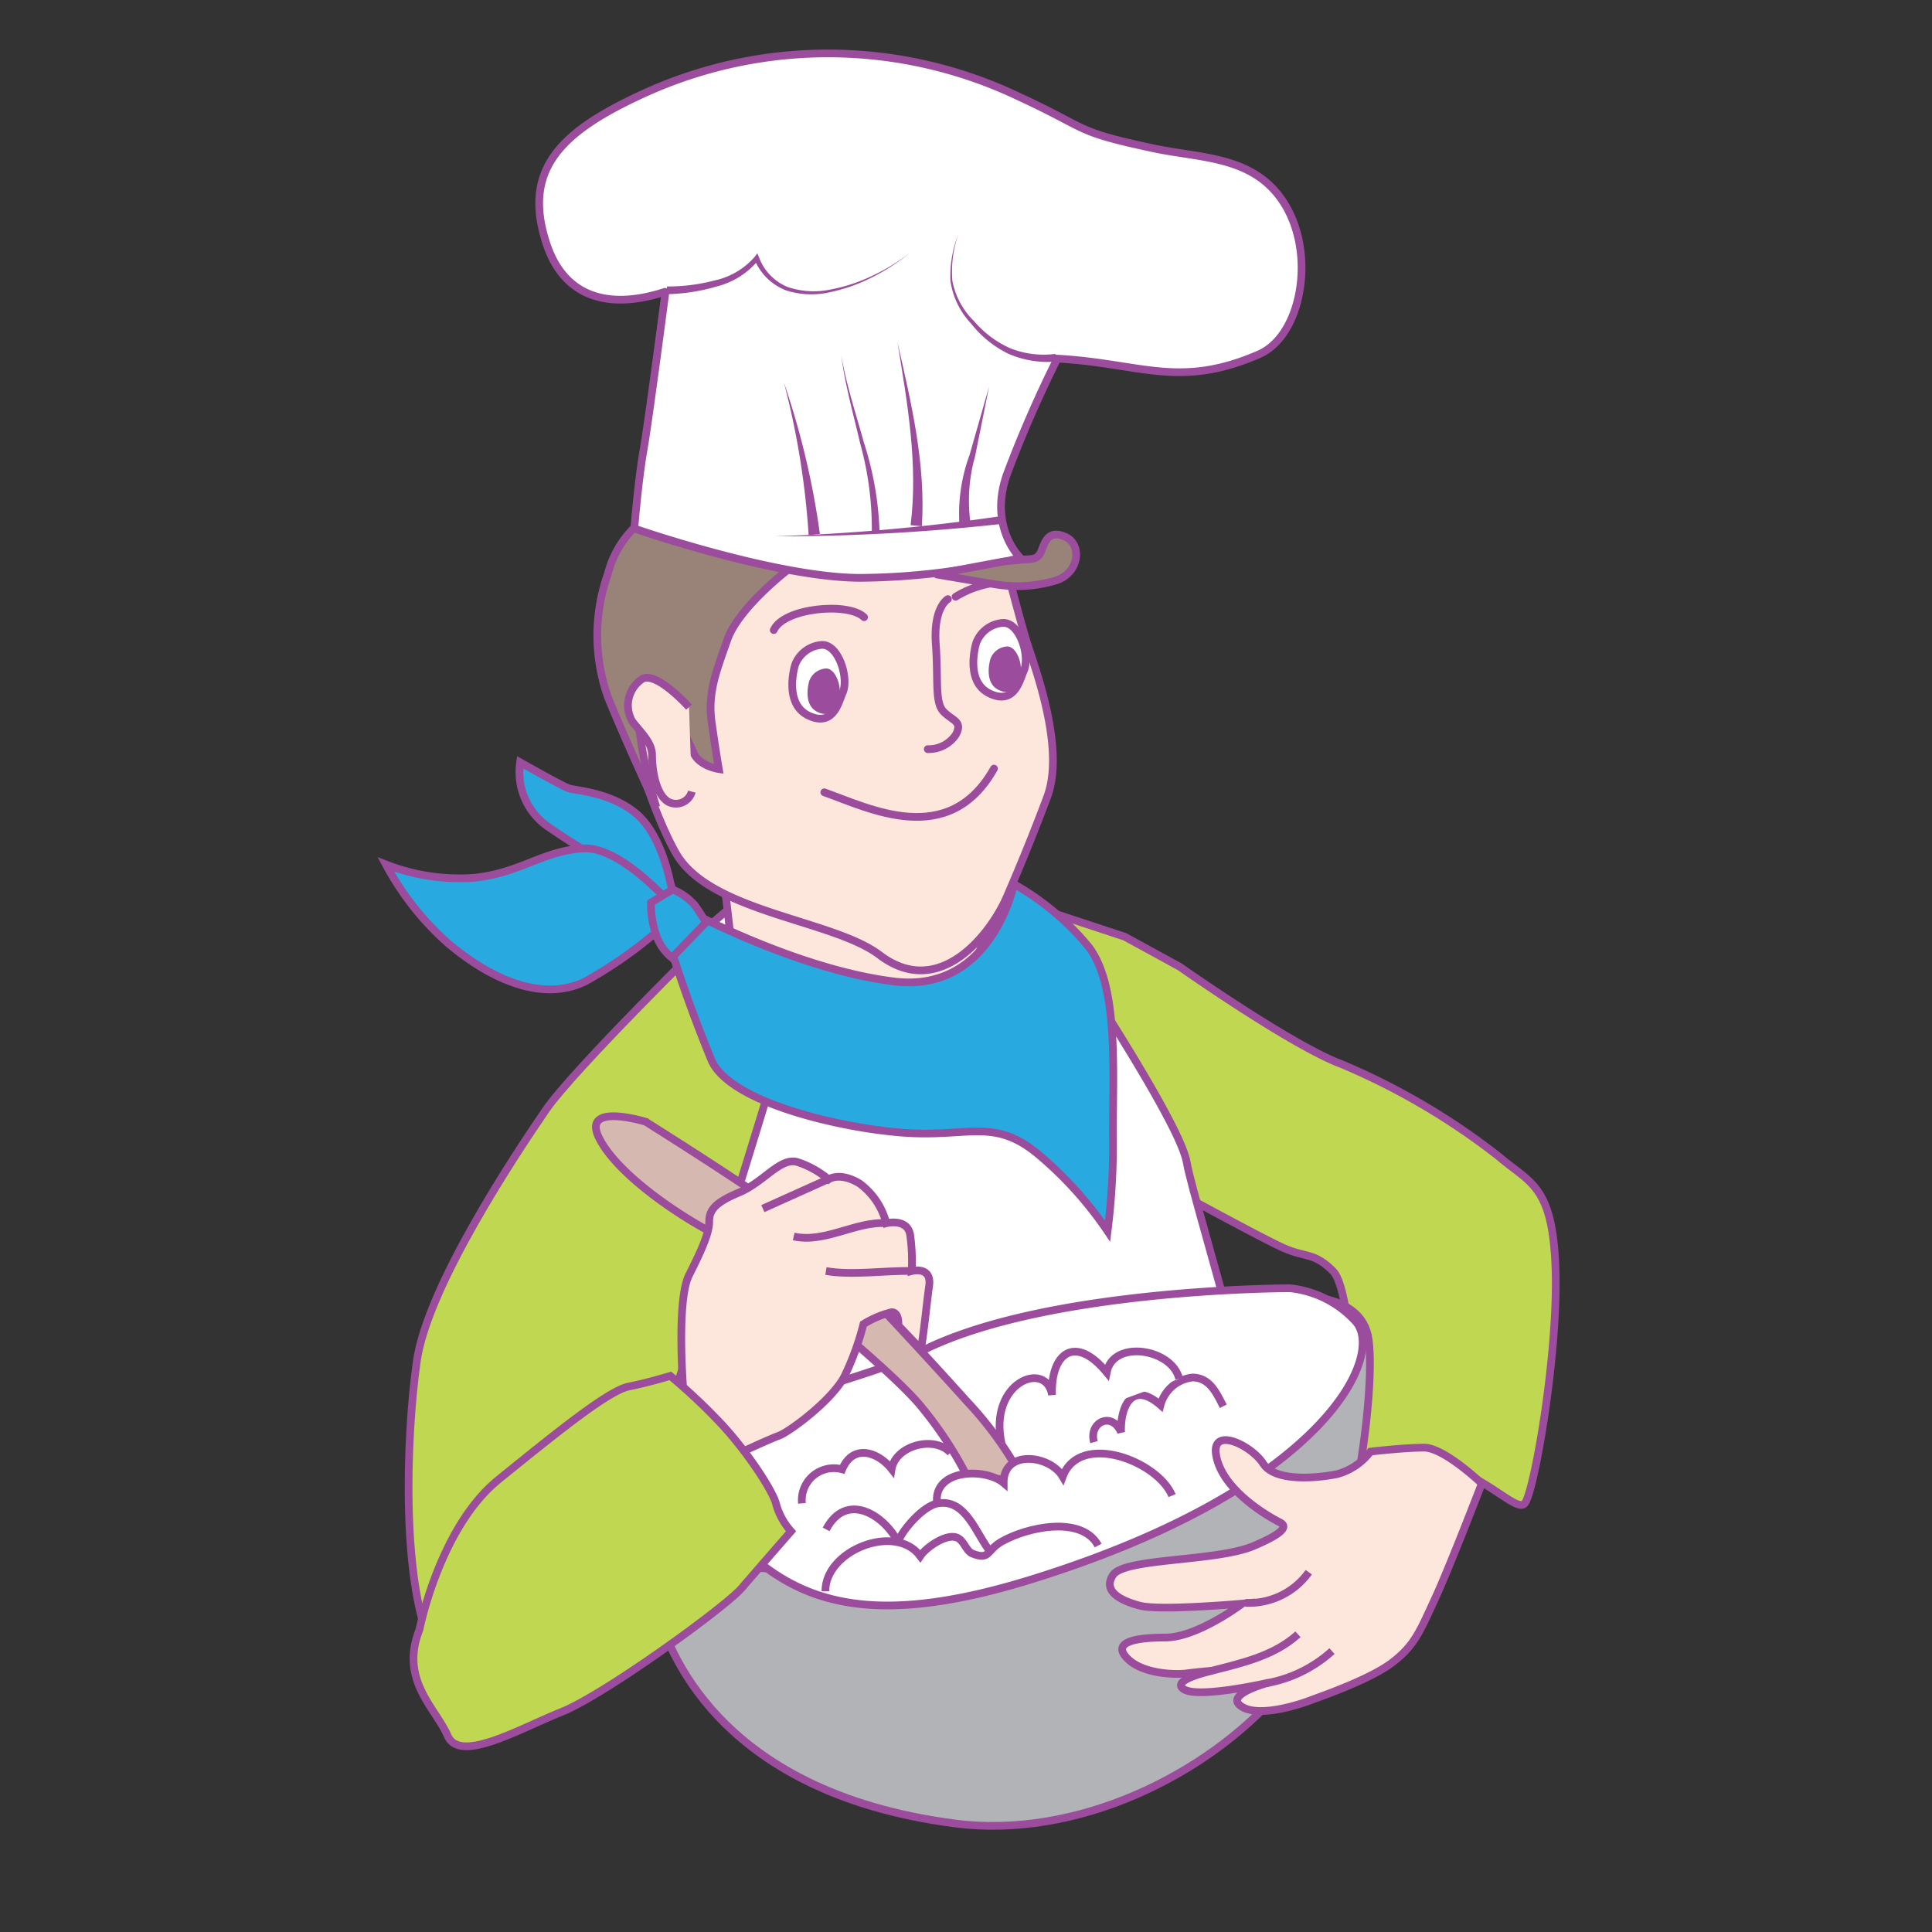 <svg id="word" xmlns="http://www.w3.org/2000/svg" viewBox="0 0 160 160"><rect x="0" y="0" width="160" height="160" fill="#333333" stroke="none"/><defs><style>.cls-1{fill:#c0d851;}.cls-1,.cls-2,.cls-3,.cls-4,.cls-5,.cls-6,.cls-7,.cls-8,.cls-9{stroke:#9c4c9c;stroke-width:0.638px;}.cls-2{fill:#fff;}.cls-3{fill:#fde6db;}.cls-4{fill:#28aae1;}.cls-5,.cls-8{fill:none;}.cls-5{stroke-linecap:round;}.cls-6{fill:#b1b3b6;}.cls-7{fill:#d5b8b0;}.cls-9{fill:#998379;}.cls-10{fill:#9c4c9c;}</style></defs><path class="cls-1" d="M97.721,80.077s9.219,6.488,13.329,8.028a56.923,56.923,0,0,1,13.107,7.7c2.555,2.2,4.444,2.309,4.666,9.348s-1.778,18.474-2.555,19.354-3.888-3.188-8.775-3.519-4.555,2.86-4.887-.33-.667-13.856-2.223-15.4-2.221-1.1-4-1.869-10-5.28-10-5.28L86.4,75.35l6.752,2.228Z"/><path class="cls-2" d="M56.511,78.538s.778,22.983.111,29.252S57.955,132.2,57.955,132.2s47.208,8.58,48.208.881-7.221-32.991-7.887-36.841S85.5,74.578,85.5,74.578L63.509,72.6Z"/><path class="cls-3" d="M59.613,69.921l1.09,9.391S73.328,84.9,77.367,83.5s6.281-13.072,6.281-13.072"/><path class="cls-4" d="M55.51,73.093s-.7-3.934-2.819-5.71-5-1.9-5.577-2.094-4.038-2.158-4.038-2.158a5.5,5.5,0,0,0,2.5,5.458c3.2,2.221,9.486,5.774,9.486,5.774l.769-.19Z"/><path class="cls-3" d="M82.281,42.907s2.111,8.248,2.777,10.337S88.228,61.982,86.724,66c-.891,2.381-2,5.17-3.332,8.247s-5.573,8.624-10.553,4.84c-3.871-2.941-14.107-3.519-16.884-8.467s-6-16.5-4.332-20.235,2.111-13.637,11.553-12.1A154.87,154.87,0,0,1,82.281,42.907Z"/><path class="cls-5" d="M78.5,49.615s-1.221.659-1,3.738-.111,4.84.667,5.609,1.555.77,1,1.87a2.706,2.706,0,0,1-2.333,1.209"/><path class="cls-1" d="M58.843,77.438S47.513,88.545,45.181,91.954s-9.775,14.516-10.664,20.785-1.333,18.693,1.444,24.082,7.553,8.028,11.775,3.519,4.442-14.186,6.775-20.893,9.22-29.362,9.22-29.362Z"/><path class="cls-4" d="M54.956,76.559a113.464,113.464,0,0,0,4,11.326c1.666,3.518,11,5.609,16.106,5.939s7.22-1.211,10.774,1.65a30.786,30.786,0,0,1,5.888,6.487,57.008,57.008,0,0,0,.444-8.137c0-5.389.444-12.208-2-15.4a21.962,21.962,0,0,0-6.2-5.206s-1.8,9.055-9.907,8.065-17.217-5.938-17.217-5.938Z"/><path class="cls-4" d="M56.161,75.543s-4.554-5.5-7.887-5.279-5.109,1.98-8.886,2.421a16.741,16.741,0,0,1-7.427-1.093,23.518,23.518,0,0,0,5.094,6.481c3.221,2.749,7.665,5.059,11.441,3.189A36.055,36.055,0,0,0,56.161,75.543Z"/><path class="cls-6" d="M60.954,129.674s19.216,2.2,30.657-2.53,17.44-7.258,18.217-11.438,1.555-7.257-1.111-7.806,3.666-1.212,4.555,2.639-1.444,22.874-7.443,29.693-16.683,12.093-26.77,10.776c-20.115-2.626-23.77-15.065-24.548-17.265s6.554-3.629,6.554-3.629Z"/><path class="cls-2" d="M106.829,106.688s-20.7-.011-30.879,5.391c-5.211,2.766-23.327,5.5-17.662,12.536s11.3,11.113,27.214,6.159c24.45-7.613,29.436-18.805,26.659-21.445A8.515,8.515,0,0,0,106.829,106.688Z"/><path class="cls-7" d="M53.623,92.944s-.158-.051-.413-.119c-1.257-.336-4.879-1.122-3.586,1.438,1.555,3.079,6.776,6.489,9.331,7.808s14.662,11.106,17.328,14.406a31.881,31.881,0,0,1,3.887,5.939l4.554.111a29.874,29.874,0,0,0-4.665-6.489c-3.443-3.849-11.219-12.208-13.329-14.187s-13.265-8.958-13.265-8.958"/><path class="cls-3" d="M56.622,115.6s-.667-7.809.444-10.009,1.666-3.519,1.666-4.4.333-1.539,2.444-2.418,3.443-2.97,4.887-2.531a7.712,7.712,0,0,1,2.555,1.43s.889-.66,2.555.331a5.854,5.854,0,0,1,2.222,3.3s1.762-.448,1.984.982a15.892,15.892,0,0,1,.126,2.978s1.666-.441,1.444,1.209c-.3,2.244-.314,2.876-.672,5.269l-1.883-1.97s.111-1.1-.555-1.1a8,8,0,0,0-2.333.99,22.747,22.747,0,0,1-1.555,4.287c-1,1.981-4.554,4.621-5.443,4.949s-3.329,1.469-3.329,1.469Z"/><line class="cls-8" x1="63.176" y1="100.092" x2="68.457" y2="97.714"/><path class="cls-8" d="M65.73,102.4c2.572.575,5.143-1.268,7.665-1.1"/><path class="cls-8" d="M68.4,105.261c2.21.38,4.842-.054,7.109,0"/><path class="cls-5" d="M68.263,65.615c3.7,1.308,10.289,4.719,14.055-1.962"/><path class="cls-3" d="M113.494,120.217a5.146,5.146,0,0,1-2.777,1.868c-1.666.331-5.11.662-6.109-.88s-4.336-3.132-3.889-.658c.555,3.056,4.777,5.278,5.222,5.5s1,.659-2.111,1.979-10.735.981-11.663,2.42c-.845,1.308.555,2.088,2.221,2.529s8.488-.168,8.488-.168-3.711,2.808-6.377,2.808-4.444.439-3.111,1.758,4.111,1.32,4.888,1.211,2.111-.219,2.111-.219-3.555.769-2.333,1.539,7-.55,7-.55-3.777.988-2.222,1.98,5.221-.332,5.777-.55,4.776-1.65,6.664-3.081,2.332-2.638,3.555-5.277,3.887-9.568,3.887-9.568-3.11-2.97-4.776-2.97S113.494,120.217,113.494,120.217Z"/><path class="cls-8" d="M100.248,138.389c2.519-.644,5.253-1.232,7.243-3.045"/><path class="cls-8" d="M104.863,139.4a10.972,10.972,0,0,0,5.448-2.664"/><path class="cls-8" d="M103.132,132.742a6.111,6.111,0,0,0,5.256-2.539"/><path class="cls-4" d="M55.7,73.664A4.794,4.794,0,0,1,57.561,75c.577.826.9,1.4.9,1.4l-2.821,2.919a4.146,4.146,0,0,1-1.346-2.03,7.766,7.766,0,0,1-.384-2.538Z"/><path class="cls-5" d="M64.078,52.18c.81-1.833,6.171-2.345,7.481-1.065"/><path class="cls-5" d="M79.139,49.42a8.234,8.234,0,0,1,3.912-1.21"/><path class="cls-9" d="M65.3,47.148s-4.119,3.145-5.06,5.823-1.647,4.428-1.3,6.874.589,3.845.589,3.845-1.648-.235-2.118-1.4a14.131,14.131,0,0,0-1.883-3.26c-.588-.7-2.706-2.68-2.706.115a35.112,35.112,0,0,0,1.529,7.69s-2.588-5.593-4-9.088a15.3,15.3,0,0,1,0-10.251,8.175,8.175,0,0,1,2.353-3.961Z"/><path class="cls-3" d="M57.061,58.563s-2.707-3.027-3.883-2.328a2.629,2.629,0,0,0-.824,3.495c.706.931,1.648,1.746,1.648,2.8s.235,3.146,1.294,3.845a1.363,1.363,0,0,0,2-.816"/><path class="cls-2" d="M106.268,16.708c-2.5-3.821-6.837-3.587-10.765-4.428-6.642-1.422-5.173-1.523-11.1-4.264A36.688,36.688,0,0,0,53.438,7.69c-6.831,3.111-10.269,6.229-8.174,12.516,1.5,4.509,5.26,5.443,9.8,3.963l.048.009C54.821,26.39,53.677,35.1,53.29,37.3c-.445,2.529-.759,6.472-.759,6.472s11.755,4.084,18.753,4.084A58.1,58.1,0,0,0,84.5,46.206s-2.666-2.53-1.111-6.929A99.806,99.806,0,0,1,87.565,29.7c6.924.383,10.075,2.529,16.716-.367C107.8,27.8,109.049,20.955,106.268,16.708Z"/><path class="cls-10" d="M55.232,23.723a15.114,15.114,0,0,0,3.951-.5A6.088,6.088,0,0,0,62.5,21.27l.221-.294.136.333a4.237,4.237,0,0,0,2.383,2.461,6.694,6.694,0,0,0,3.545.205,13.925,13.925,0,0,0,3.456-1.136,16.61,16.61,0,0,0,3.12-1.906,16.646,16.646,0,0,1-3.075,2,14.068,14.068,0,0,1-3.462,1.246,6.941,6.941,0,0,1-3.693-.119,4.6,4.6,0,0,1-2.653-2.59l.357.039a6.529,6.529,0,0,1-3.505,2.223,15.717,15.717,0,0,1-4.091.632Z"/><path class="cls-10" d="M87.457,29.944a8.082,8.082,0,0,1-3.956-.652,8.863,8.863,0,0,1-3.084-2.5,6.512,6.512,0,0,1-1.706-3.528,9.613,9.613,0,0,1,.642-3.853,9.547,9.547,0,0,0-.484,3.834,6.293,6.293,0,0,0,1.787,3.337,8.483,8.483,0,0,0,3.036,2.272,7.517,7.517,0,0,0,3.71.455Z"/><path class="cls-10" d="M82.85,43.4a168.166,168.166,0,0,1-18.687,1.017A167.55,167.55,0,0,0,82.78,42.761Z"/><path class="cls-10" d="M72.2,44.066a26.373,26.373,0,0,0-.957-7.314c-.563-2.424-1.251-4.838-1.572-7.316.426,2.461,1.213,4.831,1.881,7.236A26.784,26.784,0,0,1,72.842,44.1Z"/><path class="cls-9" d="M77.476,47.557s2.706.464,4.824.814a11.129,11.129,0,0,0,5.119-.29c1.941-.584,2.235-2.971.823-3.613s-1.7.409-2,1.167-.823.64-1.412.7l-1.765.175Z"/><path class="cls-1" d="M34.74,134.953s1.665-8.468,6.553-12.426,9.109-7.368,10.775-7.7,3.443-.881,3.443-.881a47.594,47.594,0,0,1,4,3.739c2.221,2.31,4.554,5.829,4.776,6.929a5.664,5.664,0,0,0,1.222,2.2S62.731,130,61.4,131.544s-11.33,8.8-14.884,10.226-8.442,4.29-9.442,1.981S33.073,139.132,34.74,134.953Z"/><path class="cls-2" d="M77.594,124.442c-.269-2.808,4.035-2.891,5.52-1.633-.023-2.791,3.826-2.337,4.895-.52,1.4-3.763,7.858-1.308,9.059,1.57"/><path class="cls-2" d="M68.416,126.655c1.662-3.141,4.754-1.247,5.945,1.033.4-1.034,2.1-2.977,3.288-3.184,2.376-.416,3.192,2.589,4.416,4.073"/><path class="cls-2" d="M90.6,119.432c-.461-1.659,1.5-2.571,2.241-.826-.071-2.092.891-4.317,3.265-2.242a3.1,3.1,0,0,1,2.656-2.286c1.4.021,1.946,1.214,2.545,2.383"/><path class="cls-2" d="M82.947,119.548c-1.117-5.066,3.691-6.96,4.178-4.032-.114-3.444,1.906-5.044,4.527-1.863.534-2.775,5.445-1.94,6,.537"/><path class="cls-2" d="M78.711,120.306c-1.326-1.453-4.543-.6-4.87,1.355-1.107-1.405-3.182-2.14-4.094.022a2.65,2.65,0,0,0-3.332,2.817"/><path class="cls-2" d="M68.357,131.78c-.031-3.391,5.813-5.686,7.854-2.911.447-.673,1.976-1.772,2.9-1.576.718.152.839,1.136,1.42,1.368,1.437.572,1.149-.242,2.365-.96,2.072-1.221,6.686-2.245,8.049.294"/><path class="cls-2" d="M65.85,55.053s-1.006,3.178,1.094,4.2,2.528-1.194,2.835-1.867c.554-1.212-.333-4.061-1.737-3.975A2.548,2.548,0,0,0,65.85,55.053Z"/><path class="cls-10" d="M67.025,56.375s-.62,1.958.674,2.587,1.557-.736,1.747-1.15c.341-.747-.2-2.5-1.071-2.449A1.57,1.57,0,0,0,67.025,56.375Z"/><path class="cls-2" d="M80.852,53.229s-1.007,3.178,1.094,4.2,2.527-1.194,2.835-1.867c.554-1.212-.333-4.061-1.738-3.975A2.548,2.548,0,0,0,80.852,53.229Z"/><path class="cls-10" d="M82.027,54.551s-.621,1.958.674,2.587,1.557-.736,1.746-1.15c.342-.747-.2-2.5-1.07-2.449A1.569,1.569,0,0,0,82.027,54.551Z"/><path class="cls-10" d="M75.411,43.492c.633-5.012-.265-10.131-1.089-15.159C75.447,33.3,76.675,38.35,76.346,43.58Z"/><path class="cls-10" d="M79.467,43.6a14.091,14.091,0,0,1,.831-5.931l1.612-5.645-1.155,5.756a13.47,13.47,0,0,0-.366,5.643Z"/><path class="cls-10" d="M66.968,44.321a66.255,66.255,0,0,0-2.048-12.64A66.648,66.648,0,0,1,67.9,44.219Z"/></svg>